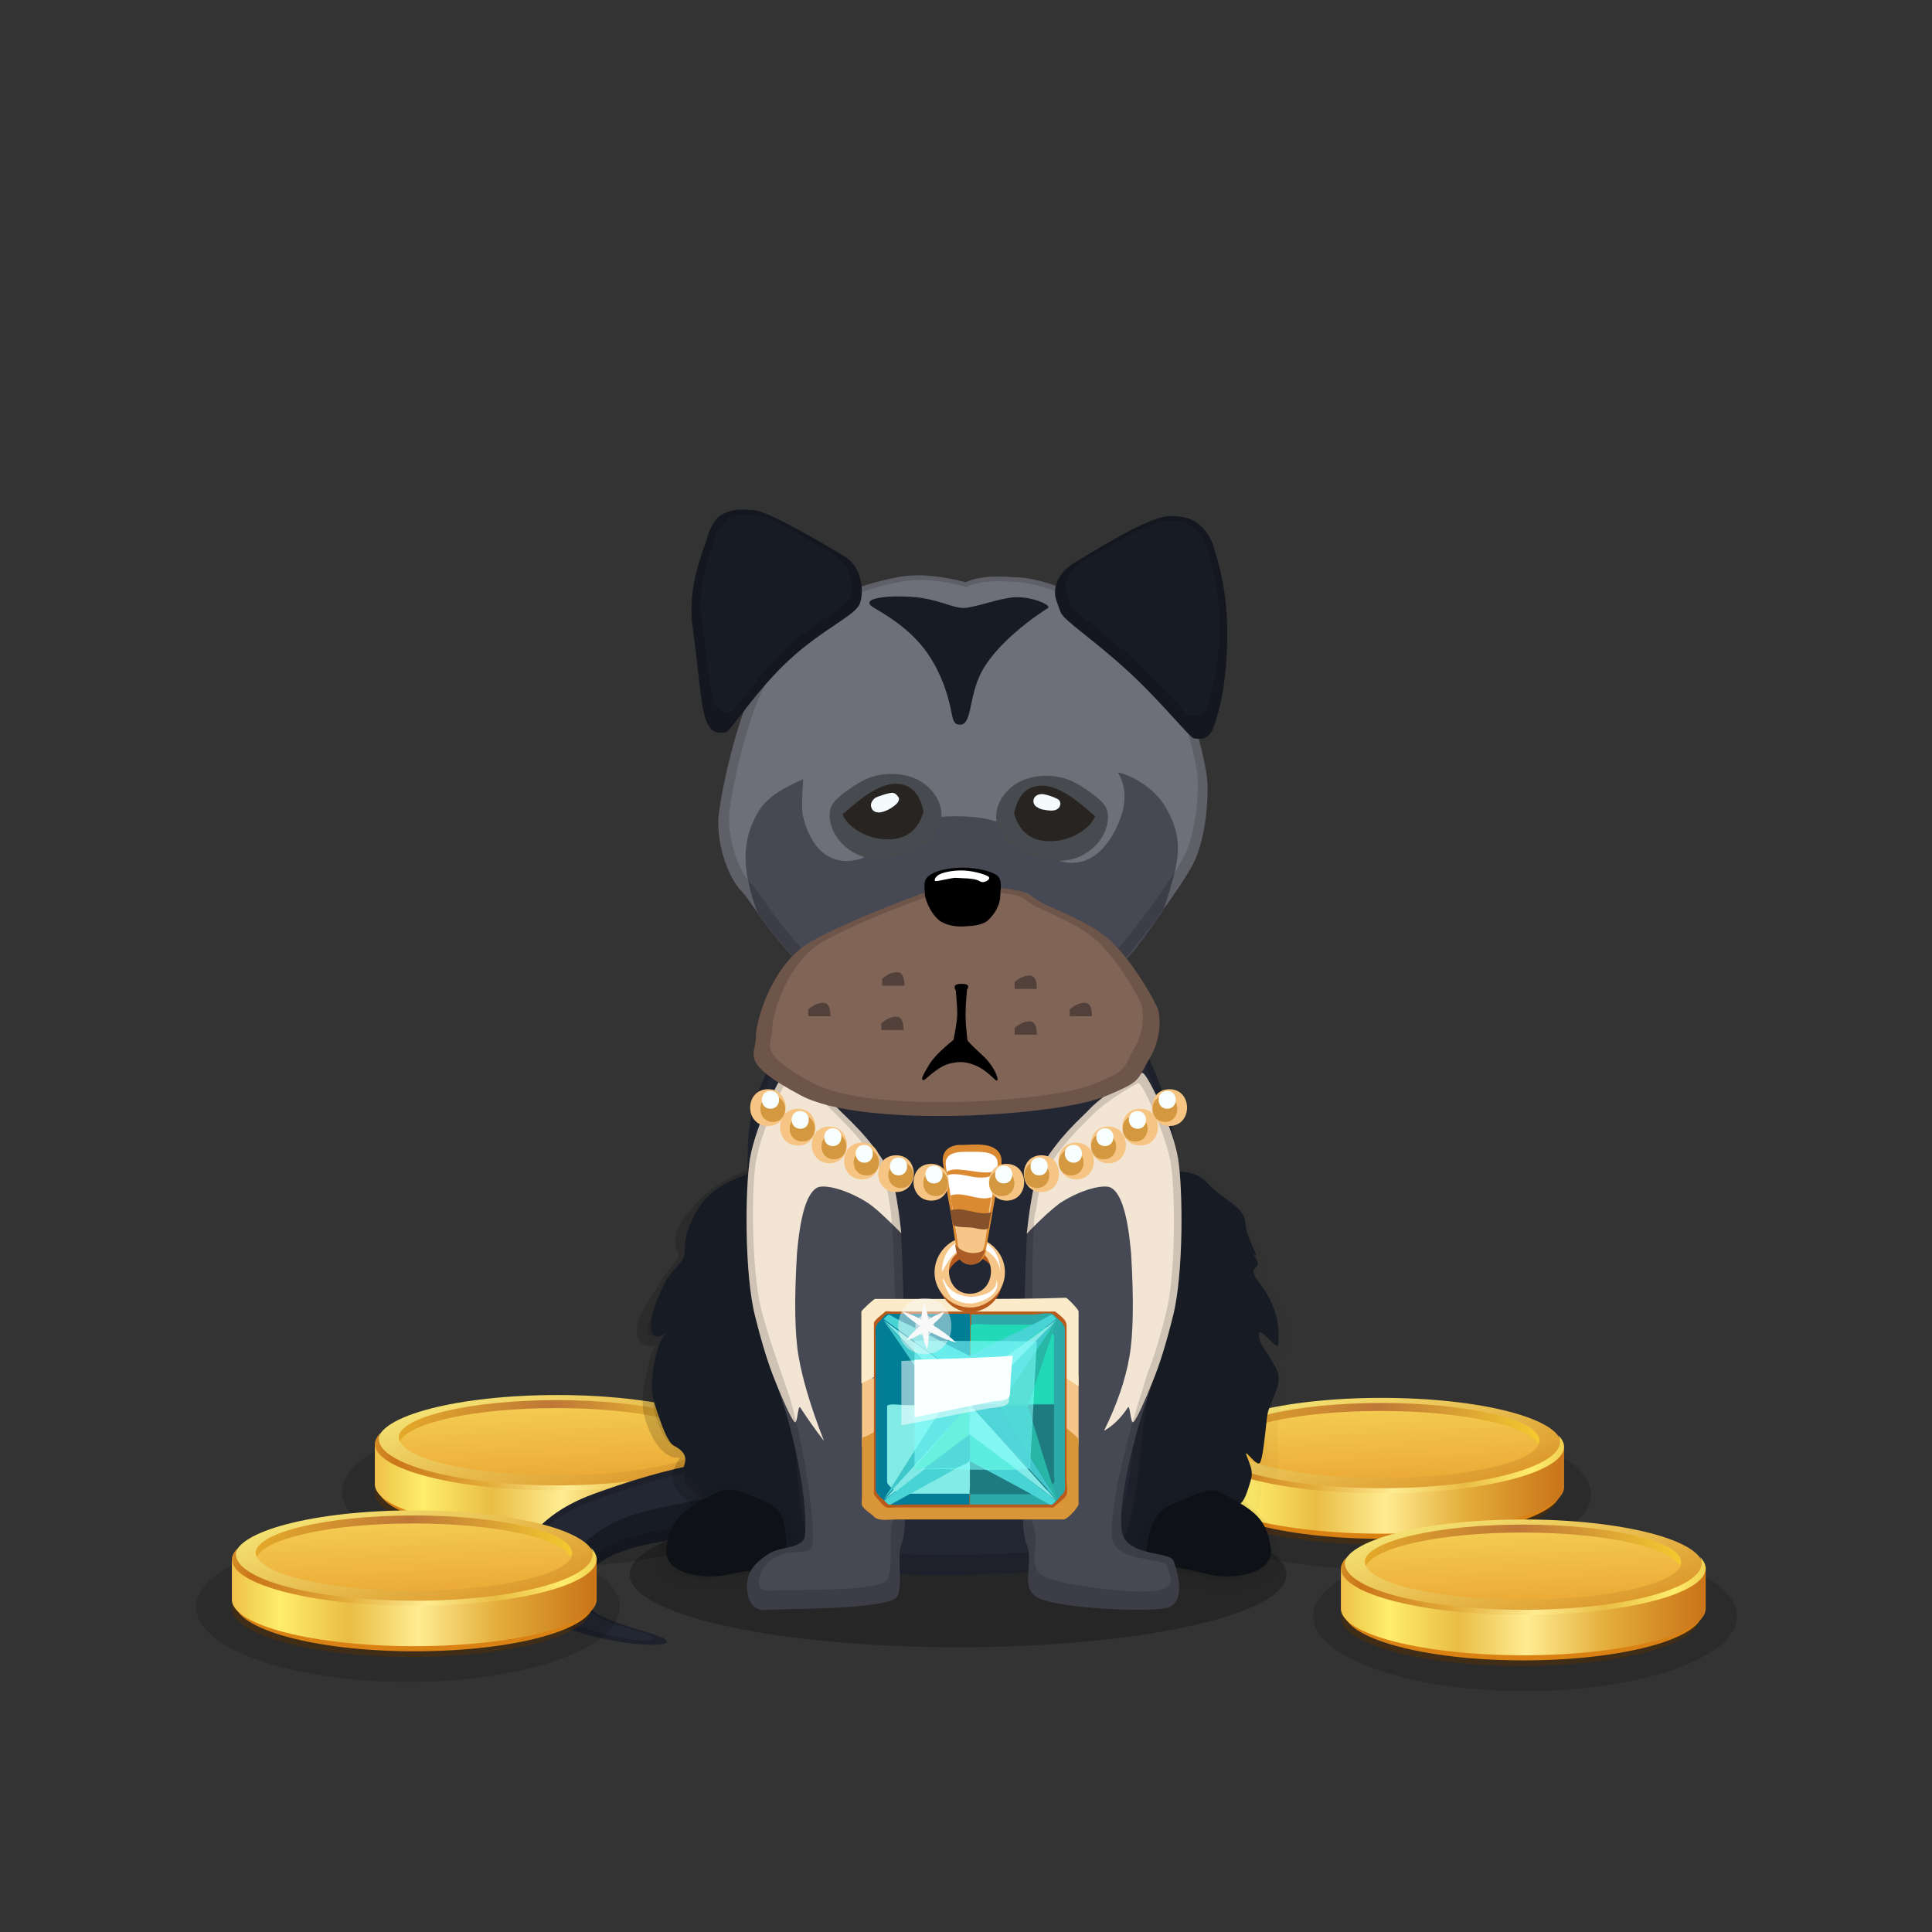 ﻿<?xml version="1.0" encoding="utf-8"?><!DOCTYPE svg PUBLIC "-//W3C//DTD SVG 1.1//EN" "http://www.w3.org/Graphics/SVG/1.1/DTD/svg11.dtd"><svg x="0" y="0" width="340px" height="340px" viewBox="0, 0, 340, 340" preserveAspectRatio="xMidYMid" font-size="0" id="a" enable-background="new 0 0 340 340" xmlns="http://www.w3.org/2000/svg" xmlns:xlink="http://www.w3.org/1999/xlink" xmlns:xml="http://www.w3.org/XML/1998/namespace" version="1.1"><rect x="0" y="0" width="340" height="340" fill="#333333" stroke="none"/><g id="b" fill="#000"><g transform="translate(210.195, 245.501)" id="c"><ellipse cx="32.5" cy="17.5" rx="37.3" ry="13.2" opacity="0.15" id="d" /><use xlink:href="#e" x="0.86" y="0" /></g><g transform="translate(64.995, 245.001)" id="f"><ellipse cx="32.5" cy="17.5" rx="37.3" ry="13.2" opacity="0.15" id="g" /><use xlink:href="#e" x="0.97" y="0" /></g></g><g id="h" fill="#000"><g id="i"><g transform="translate(0, 0) translate(0, 224)" id="j"><ellipse cx="168.6" cy="53.1" rx="57.8" ry="12.8" fill-opacity="0.25" id="k" /></g><g id="l"><g transform="translate(91, 85.4) translate(32, 179.5) scale(-1, 1) translate(-32, -179.5) translate(0, 153)" id="m"><g transform="translate(0, 17)" id="n"><path d="M30.7 15 C52.5 16.6 52.4 22.4 52 26.3 C51.6 30.2 36 32.3 37.8 33.7 C39.6 35.1 58.8 32.5 62.5 26.3 C66.2 20.1 62.3 11.8 50.5 7.5 C38.7 3.2 23 -1.1 10.1 2 C3.4 3.6 -3.8 8.7 3.9 12.4 C7.9 14.4 19 14.1 30.7 15 z" id="o" fill="#232733" /><path d="M30.7 15 C52.5 16.6 52.4 22.4 52 26.3 C51.9 27.1 51.2 27.8 50.2 28.4 C50.3 28.4 50.4 28.5 50.4 28.5 C54.6 25.4 56.1 22.6 55.1 20.2 C53.6 16.6 48.8 12.3 41.2 10.5 C36.1 9.3 28.7 7.9 19.6 6 L12.4 6.8 L12.4 12.3 C12.4 12.6 13.5 13.3 15 14.1 C19.6 14.4 25.1 14.5 30.7 15 z" id="p" fill="#171B24" /><path d="M30.7 15 C19 14.1 7.9 14.4 3.9 12.4 C-3.8 8.7 3.4 3.6 10.1 2 C23 -1.1 38.7 3.2 50.5 7.5 C62.3 11.8 66.2 20.1 62.5 26.3 C58.8 32.5 39.6 35.1 37.8 33.7 C36 32.3 51.6 30.2 52 26.3 C52.4 22.4 52.5 16.6 30.7 15 z M33.4 13.3 C53.2 14.8 53.4 21.9 53 25.5 C52.8 27 51.1 28.7 48.2 29.9 C44.3 31.5 39.1 32.3 40.1 33.1 C41.7 34.3 59 30.6 62 25.2 C65 19.8 60.9 12.4 50.9 8.8 C40.9 5.2 24 0.1 14.4 2.2 C8.2 3.6 1.8 8.3 8.7 11.7 C12.4 13.5 22.8 12.4 33.4 13.3 z" opacity="0.15" id="q" /></g></g><g transform="translate(127.7, 273.3) scale(1.269) translate(-127.7, -273.3) translate(97.1, 79.8) translate(19, 139)" id="r"><g id="s"><g opacity="0.4" transform="translate(0, 1)" id="t"><path d="M18.5 0.9 C11.9 2.4 9.5 4.8 7.3 7.6 C5.1 10.4 6.7 11.2 6.6 12.4 C6.5 13.7 4.7 15.1 3.8 16.8 C2.9 18.5 0.4 21.3 0.8 23.1 C1 24.3 7.1 19.9 8.5 18.7 C7.6 19.3 3 24.9 2.6 26.8 C2 29.5 1.1 32.1 1.9 34.6 C2.7 37.1 3.7 38.3 4.5 38.7 C4.8 38.9 6.8 38.7 7.1 39.3 C7.5 40 6.2 41.4 5.9 42.2 C5.4 43.7 6.4 44.3 7.3 45.1 C8.2 45.9 10 47.9 11.3 49.1 C12.6 50.3 13.4 51.7 13.7 53.2 C13.8 54.1 14.9 54.8 17 55.3 C21.8 55.9 24.9 55.9 26.3 55.3 C28.4 54.4 31.3 51.9 32.7 38.5 C34.1 25.1 32.7 12.5 31.2 9.7 C29.7 6.9 25.1 -0.5 18.5 0.9 z" stroke="#000000" stroke-width="3" opacity="0.4" id="u" /></g><path d="M18.5 0.9 C11.9 2.4 8.9 4.4 7.3 7.6 C5.7 10.8 6 11.8 5.9 13 C5.8 14.3 4.2 15.1 3.3 16.8 C2.4 18.5 0.9 21.8 1.3 23.6 C1.5 24.8 2.4 24.8 3.8 23.6 C2.9 24.2 2.3 25.4 1.9 27.3 C1.3 30 1.1 31.8 1.9 34.3 C2.7 36.8 3.6 39.2 4.4 39.6 C5.1 40 6.4 40.7 5.9 42.2 C5.4 43.7 6.4 44.3 7.3 45.1 C8.2 45.9 10 47.9 11.3 49.1 C12.6 50.3 13.4 51.7 13.7 53.2 C13.9 54.6 15.8 55.9 17 56 C18.3 56.1 24.2 56.2 26.3 55.3 C28.4 54.4 31.3 51.9 32.7 38.5 C34.1 25.1 32.7 12.5 31.2 9.7 C29.7 6.9 25.1 -0.5 18.5 0.9 z" id="v" fill="#171B24" /><g opacity="0.2" transform="translate(3, 46)" id="w"><path d="M7.5 0.8 C2.6 3.3 1.3 5.9 0.5 9.4 C-0.3 12.1 5.6 12.5 8.6 11.8 C11.6 11.1 16.6 11.6 16.6 10.3 C16.6 9 17.3 8.8 16.6 5.5 C16.2 3.5 14.9 2.6 12.6 1.8 C11.3 1.3 9.3 -0.2 7.5 0.8 z" stroke="#000000" stroke-width="3" opacity="0.2" id="x" /></g><path d="M10.4 46.1 C5.5 48.6 4 49.8 3.4 53.7 C2.8 57.6 8.9 58.2 11.9 57.5 C14.9 56.8 19.7 56.6 19.7 55.3 C19.7 54 20.4 53.8 19.7 50.5 C19.3 48.5 18 47.6 15.7 46.8 C14.3 46.3 12.2 45.1 10.4 46.1 z" id="y" fill="#0E1116" /></g></g><g transform="translate(212.2, 273.3) scale(1.269) translate(-212.2, -273.3) translate(96.7, 79.8) translate(108.5, 168.5) scale(-1, 1) translate(-108.5, -168.5) translate(91, 139)" id="z"><g transform="translate(17.5, 29.5) scale(-1, 1) translate(-17.5, -29.5)" id="a1"><g opacity="0.15" transform="translate(0, 1)" id="b1"><path d="M15.8 1.1 C19.6 2.1 22.4 0.7 24.7 3.2 C27 5.7 28.8 6 29 8.5 C29.2 11 32.3 13.9 31.1 13.1 C33 15.7 29.7 14.2 31.9 17 C34.1 19.8 35.1 21.6 34.7 24.6 C33.9 24.6 30.8 20.4 31.1 22.7 C31.3 23.8 33.1 26.8 33.7 28.5 C34.3 30.4 33.2 33.6 33 35.5 C32.7 38.1 33.4 41.3 33 41.8 C32.5 42.4 27.3 34.6 27.9 36.1 C28.8 38.4 31.4 43.8 30.5 46.4 C29.6 49 29.8 48.1 26.9 50.3 C24 52.5 26.2 53.1 22.6 54.7 C19 56.3 10.1 56.7 7 53.2 C3.9 49.7 -0.4 34.5 0.7 28.4 C1.8 22.3 2.3 10.2 6 6.7 C9.7 3.2 12 0.1 15.8 1.1 z" stroke="#000000" stroke-width="3" opacity="0.15" id="c1" /></g><path d="M15.8 1.1 C19.6 2.1 22.4 0.7 24.7 3.2 C27 5.7 29.8 6.3 30 8.8 C30.2 11.3 32.3 13.9 31.1 13.1 C33 15.7 29.7 14.2 31.9 17 C34.1 19.8 34.9 22.8 34.5 25.8 C33.7 25.8 31.6 22.4 31.9 24.7 C32.1 25.8 33.9 27.8 34.5 29.5 C35.1 31.4 33.2 33.7 33 35.6 C32.7 38.2 32.4 41.5 32 42 C31.5 42.6 29.6 39.6 30.2 41.1 C31.1 43.4 31.1 43.5 30.2 46.1 C29.3 48.7 28.4 47.6 25.5 49.8 C22.6 52 26.3 53.3 22.7 54.9 C19.1 56.5 10.2 56.9 7.1 53.4 C4 49.9 -0.3 34.7 0.8 28.6 C1.9 22.5 2.3 10.2 6 6.7 C9.7 3.2 12 0.1 15.8 1.1 z" id="d1" fill="#171B24" /><g opacity="0.2" transform="translate(16, 46)" id="e1"><path d="M10.5 1.1 C15.4 3.6 17.4 6.8 17.4 9.3 C17.4 11.8 11.8 12.8 8.8 12.1 C5.8 11.4 3.6 11.2 1.6 11.2 C-0.4 11.2 -0.1 10.1 0.6 6.8 C1 4.7 2.2 3.1 4.6 2.4 C6.1 1.9 8.7 0.2 10.5 1.1 z" stroke="#000000" stroke-width="3" opacity="0.2" id="f1" /></g><path d="M26.5 46.1 C31.4 48.6 32.9 49.8 33.5 53.7 C34.1 57.6 28 58.2 25 57.5 C22 56.8 19.7 56.2 17.7 56.2 C15.7 56.2 16 55.1 16.7 51.8 C17.1 49.7 18.3 48.1 20.7 47.4 C22.1 46.9 24.7 45.2 26.5 46.1 z" id="g1" fill="#0E1116" /></g></g><g transform="translate(91.5, 85.9) translate(37, 51)" id="h1"><g transform="translate(3, 0)" id="i1"><path d="M61 19.7 C61 35.9 63.7 34.2 65.4 38.8 C67.1 43.4 74 52.4 75.2 65.1 C76.4 77.8 75.8 91.7 71.8 103.4 C67.8 115.1 70.7 136.2 61.1 138.9 C60.8 139 29.3 142 17.6 138.9 C5.5 135.7 11.4 122.7 6.1 105.5 C0.8 88.3 -0.2 79.6 0.1 65.1 C0.4 50.6 10.3 43.5 12.1 38.7 C13.9 33.9 16.2 32 16.2 19.6 C16.2 7.2 24.2 0.2 41.6 0.7 C46.8 0.9 61 3.4 61 19.7 z" id="j1" fill="#232733" /><path d="M61 19.7 C61 35.9 63.7 34.2 65.4 38.8 C67.1 43.4 74 52.4 75.2 65.1 C76.4 77.8 75.8 91.7 71.8 103.4 C67.8 115.1 70.7 136.2 61.1 138.9 C60.8 139 29.3 142 17.6 138.9 C5.5 135.7 11.4 122.7 6.1 105.5 C0.8 88.3 -0.2 79.6 0.1 65.1 C0.4 50.6 10.3 43.5 12.1 38.7 C13.9 33.9 16.2 32 16.2 19.6 C16.2 7.2 24.2 0.2 41.6 0.7 C46.8 0.9 61 3.4 61 19.7 z M60.2 20.5 C60.2 4.8 46.6 2.4 41.5 2.2 C24.6 1.7 16.9 8.5 16.9 20.4 C16.9 32.3 14.7 34.1 12.9 38.8 C11.2 43.5 1.7 50.4 1.4 64.3 C1.1 78.2 2 86.7 7.2 103.2 C12.4 119.7 6.6 132.4 18.2 135.4 C29.5 138.4 59.9 135.5 60.2 135.4 C69.5 132.8 66.8 112.4 70.5 101.2 C74.4 90 75 76.6 73.8 64.3 C72.6 52 65.9 43.3 64.4 38.9 C62.8 34.5 60.2 36.1 60.2 20.5 z" opacity="0.15" id="k1" /></g></g><g transform="translate(131.016, 188.53) scale(0.972, 0.947) translate(-129.9, -186.1) translate(-285, 64.4) translate(31, 116)" id="l1"><path d="M440.7 20.9 C437.4 27 435.6 30.6 435.4 31.9 C434.9 33.7 434.1 60.9 434.6 71.5 C435.1 82.1 433.5 90 435 93.6 C436.5 97.2 433.3 102.1 437.6 103.8 C441.9 105.5 455.8 106.2 460 105.5 C464.1 104.8 462.3 98.7 461.6 96.7 C460.9 94.8 452.9 96 452.2 91.1 C451.5 86.1 454 75.1 456.7 66.9 C458.5 61.5 459.7 55.4 460.4 48.8 L452.6 16.6 L440.7 20.9 z" id="m1" fill="#464854" /><path d="M435 35.9 C435.7 29.7 436.4 25.7 437.3 24.1 C440.6 17.9 445.3 14 446.6 12.5 C449.5 9.5 455.1 6.3 455.9 6 C456.7 5.7 461.5 16.2 462.4 21.9 C463.3 27.6 463.4 43.4 461.5 51.1 C460.2 56.5 459 60.4 457.7 63.6 C456.5 66.7 454.9 70.4 454.3 70.9 C453.8 71.3 453.7 67.4 453.3 68.2 C452 70.2 450.6 71.6 449 72.5 C451.4 67.5 452.9 62.9 453.6 58.7 C454.3 54.6 454.4 48.2 453.9 39.6 C453.3 32.4 452.1 28.3 450.2 27.3 C449 26.7 445.1 27.5 441 30.2 C439.7 31.2 437.7 33 435 35.9 z" id="n1" fill="#F2E5D3" /><path d="M457.7 63.6 C457.4 64.7 457.1 65.8 456.7 66.9 C454 75.1 451.5 86.1 452.2 91.1 C452.9 96 460.9 94.8 461.6 96.7 C462.3 98.7 464.1 104.8 460 105.5 C455.8 106.2 441.9 105.5 437.6 103.8 C433.3 102.1 436.5 97.2 435 93.6 C433.5 90 435.1 82.1 434.6 71.5 C434.2 63.1 434.6 44.1 435.1 35.8 C435.1 35.8 435.1 35.9 435 35.9 C435 35.5 435.1 35.1 435.1 34.8 C435.2 33.3 435.3 32.2 435.4 31.9 C435.4 31.7 435.5 31.5 435.6 31.1 C436.1 27.6 436.7 25.2 437.3 24.1 C440.6 17.9 445.3 14 446.6 12.5 C449.5 9.5 455.1 6.3 455.9 6 C456.7 5.7 461.5 16.2 462.4 21.9 C463.3 27.6 463.4 43.4 461.5 51.1 C460.2 56.5 459 60.4 457.7 63.6 z M455.9 65.1 C456.2 64.1 456.5 63 456.8 62 C458 59 459.1 55.3 460.3 50.3 C462 43 461.9 28.1 461.1 22.9 C460.3 17.7 455.9 7.6 455.2 7.9 C454.5 8.2 449.3 11.2 446.7 14 C445.5 15.4 441.2 19.1 438.2 24.9 C437.6 26 437.1 28.2 436.7 31.5 C436.6 31.8 436.5 32 436.5 32.2 C436.4 32.5 436.3 33.5 436.3 34.9 C436.3 35.2 436.2 35.6 436.2 35.9 C435.8 43.7 436.3 61.6 436.7 69.6 C437.2 79.6 434.8 86.8 436.2 90.2 C437.6 93.6 434.6 98.2 438.6 99.8 C442.6 101.4 454.7 102.9 458.5 102.2 C462.2 101.5 461 99.6 460.4 97.7 C459.8 95.9 451.1 97.1 450.5 92.5 C449.7 87.8 453.4 72.8 455.9 65.1 z" opacity="0.15" id="o1" /><path d="M406.6 20.9 C409.9 27 411.7 30.6 411.9 31.9 C412.4 33.7 413.2 60.9 412.7 71.5 C412.2 82.1 413.8 90 412.3 93.6 C411.4 95.8 412.8 102.1 411.3 103.6 C408.2 105.8 391.5 105.5 387.8 105.8 C384.1 106.1 384 101.2 384.7 99.3 C385.1 98.2 385.8 97 388.4 95.3 C390.4 94 394.4 94.4 394.8 92.2 C395.5 87.2 393.4 75.1 390.7 66.9 C388.9 61.5 387.7 55.4 387 48.8 L394.7 16.6 L406.6 20.9 z" id="p1" fill="#464854" /><path d="M412.3 35.8 C411.6 29.6 410.9 25.6 410 24 C406.7 17.9 402 14 400.7 12.5 C397.8 9.5 392.2 6.3 391.4 6 C390.6 5.7 385.8 16.2 384.9 21.9 C384 27.6 383.9 43.4 385.8 51.1 C387.1 56.5 388.3 60.4 389.6 63.6 C390.8 66.7 392.4 70.4 393 70.9 C393.5 71.3 393.6 67.4 394 68.2 C395.3 70.2 396.7 72.3 398.3 74.4 C395.9 68.1 394.4 62.9 393.7 58.7 C393 54.6 392.9 48.2 393.4 39.6 C394 32.4 395.2 28.3 397.1 27.3 C398.3 26.7 402.2 27.5 406.3 30.2 C407.6 31.1 409.6 33 412.3 35.8 z" id="q1" fill="#F2E5D3" /><path d="M411.7 31.2 C411.8 31.5 411.8 31.7 411.9 31.9 C412 32.2 412.1 33.1 412.2 34.6 C412.2 35 412.3 35.4 412.3 35.8 L412.2 35.7 C412.6 44 413.1 63 412.7 71.5 C412.2 82.1 413.8 90 412.3 93.6 C411.4 95.8 412.8 102.1 411.3 103.6 C408.2 105.8 391.5 105.5 387.8 105.8 C384.1 106.1 384 101.2 384.7 99.3 C385.1 98.2 385.8 97 388.4 95.3 C390.4 94 394.4 94.4 394.8 92.2 C395.5 87.2 393.4 75.1 390.7 66.9 C390.4 66.1 390.2 65.3 390 64.5 C389.9 64.2 389.8 63.9 389.6 63.6 C388.3 60.4 387.1 56.5 385.8 51.1 C383.9 43.3 384 27.5 384.9 21.9 C385.8 16.2 390.6 5.7 391.4 6 C392.2 6.3 397.8 9.5 400.7 12.5 C402 14 406.7 17.9 410 24 C410.7 25.2 411.2 27.6 411.7 31.2 z M410.3 31.1 C409.8 27.7 409.3 25.4 408.7 24.3 C405.7 18.6 401.5 14.9 400.3 13.5 C397.7 10.7 392.6 7.7 391.9 7.4 C391.2 7.1 386.9 17 386 22.3 C385.1 27.6 385.2 42.6 386.9 49.8 C388.1 54.9 391.7 65 391.9 65.7 C394.3 73.4 396.8 89.1 396.2 93.7 C395.8 95.8 393 94.5 390.6 95.5 C388.2 96.5 387.2 97.9 386.9 98.9 C386.3 100.7 385.9 102.5 389.2 102.2 C392.5 101.9 406.8 102.5 409.6 100.4 C411 99 409.9 91.6 410.7 89.5 C412.1 86.1 410.6 78.7 411.1 68.8 C411.5 60.8 411.1 43 410.7 35.3 C410.7 34.9 410.6 34.5 410.6 34.1 C410.5 32.8 410.4 31.9 410.4 31.6 C410.4 31.6 410.3 31.4 410.3 31.1 z" opacity="0.15" id="r1" /></g></g><g transform="translate(169.6, 173.6) scale(0.905) translate(-169.6, -173.6)" id="s1"><g transform="translate(96.5, 67.5) translate(23, 22)" id="t1"><g id="u1"><path d="M8.2 28.4 C11 21.7 15.7 17.3 19.3 12.7 C22.9 8.1 31.7 5.6 37.3 4.5 C41.1 3.8 45.5 4.2 50.5 5.5 C52.6 4.5 55.6 4.2 59.5 4.5 C66.7 4.5 74.5 9 78.8 11.8 C83 14.6 91 25 93 28.4 C95 31.8 96.7 39.1 97.3 42.7 C97.9 46.3 97.3 55.3 94.7 60.3 C92.1 65.3 82.5 78 79.9 80.3 C76.4 83.4 71.5 86.4 67.9 88.5 C62.3 91.8 46 95 35.4 89.9 C31.5 88 25.1 85.8 20.9 82.2 C13.5 75.9 8.9 67.7 7 65.7 C4 62.7 1.8 55.5 2.5 50.3 C3.2 45.1 5.4 35.1 8.2 28.4 z" id="v1" fill="#6E7079" /><path d="M88.9 69.3 C87.1 71.9 85.2 74.6 83.6 76.7 C82.3 78.2 81.1 79.5 80.2 80.5 C79.9 80.8 79.6 81.2 79.2 81.6 C75.8 84.3 71.3 86.7 68.2 88.6 C62.6 91.8 46 95 35.4 89.9 C31.8 88.2 26.1 86.1 21.9 83 C21 82.2 20 81.4 19 80.5 C18.5 80 18 79.5 17.5 79 L14.9 76.1 C13 73.9 11.4 71.7 10.1 69.9 C9.3 68 8.6 65.7 8.1 63.2 C7.1 58 7.9 53.8 10.3 49.9 C11.7 47.6 14.6 45.6 18.9 43.8 C18.6 47.5 18.6 49.9 18.8 50.8 C20.2 56.9 23.9 61.2 30.3 59.2 C32.2 58.6 34.7 51 48.6 51 C62.5 51 62.5 57.9 68.7 59.7 C74.9 61.5 78.8 56.3 80.6 51.3 C82.4 46.3 80.5 43.1 80.1 42.6 C79.7 42.1 86.2 44 89.2 49 C92.2 54 92.5 57.7 90.4 64.5 C89.9 66.5 89.3 68.1 88.9 69.3 z" id="w1" fill="#464854" /><path d="M8.2 28.4 C11 21.7 15.7 17.3 19.3 12.7 C22.9 8.1 31.7 5.6 37.3 4.5 C41.1 3.8 45.5 4.2 50.5 5.5 C52.6 4.5 55.6 4.2 59.5 4.5 C66.7 4.5 74.5 9 78.8 11.8 C83 14.6 91 25 93 28.4 C95 31.8 96.7 39.1 97.3 42.7 C97.9 46.3 97.3 55.3 94.7 60.3 C92.1 65.3 82.5 78 79.9 80.3 C76.4 83.4 71.5 86.4 67.9 88.5 C62.3 91.8 46 95 35.4 89.9 C31.5 88 25.1 85.8 20.9 82.2 C13.5 75.9 8.9 67.7 7 65.7 C4 62.7 1.8 55.5 2.5 50.3 C3.2 45.1 5.4 35.1 8.2 28.4 z M10.1 28.4 C7.4 34.9 5.3 44.5 4.6 49.5 C3.9 54.5 6 61.4 8.9 64.3 C10.7 66.2 15.2 74.1 22.2 80.1 C26.2 83.6 32.3 85.8 36.1 87.5 C46.3 92.4 61.9 89.3 67.2 86.1 C70.6 84.1 75.3 81.2 78.7 78.2 C81.2 76 90.4 63.7 92.9 58.9 C95.4 54.1 96 45.4 95.4 42 C94.8 38.5 93.2 31.5 91.2 28.3 C89.2 25.1 81.6 15.1 77.6 12.4 C73.6 9.7 66.1 5.4 59.2 5.4 C55.5 5.1 52.6 5.5 50.6 6.4 C45.8 5.1 41.6 4.7 37.9 5.4 C32.5 6.4 24.1 8.8 20.7 13.3 C17.3 17.8 12.8 21.9 10.1 28.4 z" opacity="0.15" id="x1" /><path d="M32.7 10.5 C38.2 13.7 42.7 17.2 45.6 23.9 C48.5 30.6 47.2 33.2 49.4 33.2 C51.6 33.2 51.1 28.5 53.1 23.9 C55.1 19.3 60.7 14.2 66.5 10.5 C67.2 10 63.6 8.3 60.1 8.4 C56.9 8.6 52.2 10.5 50 10.5 C48 10.5 45 8.8 40.7 8.4 C34.9 7.9 29.5 8.7 32.7 10.5 z" id="y1" fill="#171B24" /></g></g><g transform="translate(141.1, 105.7) rotate(-8, 0, 0) scale(1) translate(-141.1, -105.7) translate(113.3, 76.7) translate(3, 2)" id="z1"><path d="M33.9 21.7 C35.1 19.6 35.4 14.7 32.2 12.1 C29.1 9.6 18.9 1.4 16 0.8 C13.1 0.2 11.9 0 9.8 0.8 C8 1.5 6.7 3.9 6.3 4.9 C5.4 7 1.1 13.6 1.1 21.6 C1.1 29.6 0.5 36.5 1.1 39.7 C1.7 42.8 3.2 42.8 4.7 42.8 C5.5 42.8 11.7 35.5 18.8 30.6 C26 25.6 32.8 23.8 33.9 21.7 z" id="a2" fill="#171B24" /><path d="M33.9 21.7 C32.8 23.8 26 25.6 18.8 30.6 C11.7 35.5 5.5 42.8 4.7 42.8 C3.2 42.8 1.7 42.8 1.1 39.7 C0.5 36.5 1.1 29.6 1.1 21.6 C1.1 13.6 5.4 7 6.3 4.9 C6.7 3.9 8 1.5 9.8 0.8 C11.9 0 13.1 0.2 16 0.8 C18.9 1.4 29.1 9.6 32.2 12.1 C35.4 14.7 35.1 19.6 33.9 21.7 z M32.1 20.3 C33.2 18.4 33.4 14.1 30.6 11.8 C27.9 9.6 18.9 2.3 16.3 1.8 C13.7 1.3 12.7 1.1 10.8 1.8 C9.2 2.4 8.1 4.5 7.7 5.4 C6.9 7.3 3.1 13.1 3.1 20.2 C3.1 27.3 2.6 33.4 3.1 36.3 C3.7 39 5 39 6.3 39 C7 39 12.5 32.5 18.7 28.2 C25.1 23.7 31.1 22.1 32.1 20.3 z" opacity="0.15" id="b2" /></g><g transform="translate(196.7, 105.7) rotate(8, 0, 0) scale(1) translate(-196.7, -105.7) translate(93.5, 79.9) translate(110, 21.5) scale(-1, 1) translate(-110, -21.5) translate(92, 0)" id="c2"><path d="M33.6 22.2 C34.4 20.7 35.3 19.4 35.3 18.1 C35.5 15.9 34.2 13.7 32.2 12.1 C29 9.6 20.6 2.3 15.9 0.8 C14.9 0.5 12.5 0.3 10.8 0.8 C8.4 1.6 6.8 3.7 6.2 4.9 C5.3 7 2.3 12.3 1 21.7 C-0.3 31 0.4 36.6 1 39.7 C1.6 42.8 3.1 42.8 4.6 42.8 C5.4 42.8 12.2 36.3 19.6 31.3 C26.6 26.5 32.8 23.6 33.6 22.2 z" id="d2" fill="#171B24" /><path d="M33.6 22.2 C32.8 23.6 26.6 26.5 19.6 31.3 C12.2 36.3 5.4 42.8 4.6 42.8 C3.1 42.8 1.6 42.8 1 39.7 C0.4 36.6 -0.3 31 1 21.7 C2.3 12.3 5.3 7 6.2 4.9 C6.8 3.7 8.4 1.6 10.8 0.8 C12.5 0.3 14.9 0.5 15.9 0.8 C20.6 2.3 29 9.6 32.2 12.1 C34.2 13.7 35.5 15.9 35.3 18.1 C35.3 19.4 34.4 20.7 33.6 22.2 z M31.9 20.5 C32.6 19.2 33.4 18 33.4 16.9 C33.6 15 32.4 13 30.6 11.6 C27.7 9.4 20.2 3 16 1.7 C15.1 1.4 13 1.3 11.4 1.7 C9.4 2.5 8 4.3 7.4 5.4 C6.6 7.2 3.9 11.9 2.8 20.1 C1.6 28.2 2.3 33.2 2.8 35.9 C3.3 38.6 4.7 38.6 6 38.6 C6.7 38.6 12.8 32.9 19.4 28.5 C25.7 24.3 31.2 21.7 31.9 20.5 z" opacity="0.15" id="e2" /></g><g transform="translate(169.6, 158.6) scale(0.9) translate(-169.6, -158.6)" id="f2"><g transform="translate(103.2, 89.7) translate(21, 46)" id="g2"><g transform="translate(0, 18)" id="h2"><path d="M10.2 45.1 C-3.3 37.9 0.5 36.4 0.5 32.5 C0.5 28.6 4.2 16.6 12.2 12 C20.1 7.3 38.5 0.7 39.6 0.3 C40.7 -0.1 57.5 -0.5 60 2 C62.6 4.4 71.8 6.8 77.1 11.7 C82.4 16.7 87 25.3 87.4 26.6 C87.8 27.9 88.3 32.6 85.5 37.2 C82.7 41.9 84.1 41.9 76.2 45.2 C66 49.6 23.7 52.3 10.2 45.1 z" id="i2" fill="#806456" /><path d="M10.2 45.1 C-3.3 37.9 0.5 36.4 0.5 32.5 C0.5 28.6 4.2 16.6 12.2 12 C20.1 7.3 38.5 0.7 39.6 0.3 C40.7 -0.1 57.5 -0.5 60 2 C62.6 4.4 71.8 6.8 77.1 11.7 C82.4 16.7 87 25.3 87.4 26.6 C87.8 27.9 88.3 32.6 85.5 37.2 C82.7 41.9 84.1 41.9 76.2 45.2 C66 49.6 23.7 52.3 10.2 45.1 z M12.9 42.5 C25.3 49.1 64.2 46.6 73.6 42.6 C80.9 39.6 79.6 39.6 82.1 35.2 C84.7 31 84.2 26.7 83.8 25.5 C83.4 24.3 79.2 16.4 74.3 11.8 C69.5 7.3 61.1 5 58.7 2.8 C56.4 0.5 41 0.9 39.9 1.3 C38.9 1.6 22 7.7 14.8 12 C7.4 16.3 4 27.3 4 30.9 C4 34.5 0.5 35.8 12.9 42.5 z" opacity="0.15" id="j2" /><path d="M31 18.5 C32.1 18.5 32.6 19.5 32.6 21.4 L27.8 21.4 L27.8 19.9 C28.9 18.9 30 18.5 31 18.5 z" id="k2" fill="#52403A" /><path d="M15 25.1 C16.1 25.1 16.6 26.1 16.6 28 L11.8 28 L11.8 26.5 C12.9 25.6 14 25.1 15 25.1 z" id="l2" fill="#52403A" /><path d="M30.8 28.1 C31.9 28.1 32.4 29.1 32.4 31 L27.6 31 L27.6 29.5 C28.7 28.6 29.8 28.1 30.8 28.1 z" id="m2" fill="#52403A" /><path d="M59.6 19.2 C60.7 19.2 61.2 20.2 61.2 22.1 L56.4 22.1 L56.4 20.6 C57.5 19.7 58.6 19.2 59.6 19.2 z" id="n2" fill="#52403A" /><path d="M59.6 29.1 C60.7 29.1 61.2 30.1 61.2 32 L56.4 32 L56.4 30.5 C57.5 29.6 58.6 29.1 59.6 29.1 z" id="o2" fill="#52403A" /><path d="M71.5 25.1 C72.6 25.1 73.1 26.1 73.1 28 L68.3 28 L68.3 26.5 C69.4 25.6 70.5 25.1 71.5 25.1 z" id="p2" fill="#52403A" /></g></g><g transform="translate(86.4, 97.7) translate(74, 77)" id="q2"><path d="M7.5 1.5 C7.7 3.9 7.8 5.6 7.8 6.6 C7.8 7.6 7.5 9.5 7 12.1 C4.4 14.2 2.6 16 1.7 17.5 C0.4 19.8 -0.1 20.5 0.4 20.8 C0.7 21.1 2.4 18.9 4.9 17.7 C5.9 17.2 7.4 16.9 8.5 16.9 C9.8 16.9 11.5 17.4 12.7 18.1 C14.8 19.3 16 21 16.4 20.9 C16.9 20.7 15.7 17.6 13.2 15.4 C11.6 13.9 10.5 12.9 10 12.2 C9.7 9.6 9.6 7.8 9.6 6.6 C9.6 5.4 9.7 3.6 9.9 1.3 C10.5 0.4 10.1 0 8.7 0 C7.3 0 6.9 0.5 7.5 1.5 z" id="r2" /></g><g transform="translate(92.6, 65) translate(67, 84)" id="s2"><g transform="translate(0.6, 0)" id="t2"><path d="M1 6.3 C1 5.2 0.6 3.7 1.5 2.7 C2.9 1.2 6.3 0.6 9.2 0.6 C12 0.6 15.2 1.3 16.5 2.2 C17.9 3.2 17.3 5.3 17.3 6.7 C17.3 7.6 16.9 9.9 14.6 12 C13.2 13.2 10.8 13.2 9.2 13.3 C7.7 13.4 5.4 13 4.1 12 C1.9 10.1 1 7.1 1 6.3 z" id="u2" /><path d="M3.9 2.2 C3.2 2.7 2.9 3.4 3.3 3.5 C3.7 3.6 7.1 2.7 7.8 2.8 C8.5 2.9 11.8 2.8 12.8 3.5 C13.8 4.2 15.5 3 14.7 2.5 C13.9 2 11.2 1.2 8.9 1.2 C6.6 1.2 4.7 1.7 3.9 2.2 z" id="v2" fill="#FFF" /></g></g><g transform="translate(152.1, 137.5) scale(1.4) translate(-152.1, -137.5) translate(99.9, 73.2) translate(44, 47)" id="w2"><g id="x2"><path d="M13 12.1 C10.4 11.1 7.2 11.3 4.8 12.7 C3.7 13.3 1.5 14.8 0.7 15.8 C-0.6 17.3 0.1 19.9 1.3 21.5 C2.5 23.1 4.3 24.2 6.3 24.5 C8.3 24.8 10.3 24.5 12.2 23.7 C14.5 22.8 16.7 21.1 17.2 18.6 C17.7 15.9 15.6 13.1 13 12.1 z" id="y2" fill="#474B4F" /><path d="M14.5 17.3 C14.2 16 13.5 13 10.2 13 C6.9 13 3.3 16.7 2 17.7 C2.7 19.6 5.4 21.2 7.8 21.5 C11.2 21.9 13.5 20.7 14.5 17.3 z" id="z2" fill="#282421" /><path d="M9.3 5.1 C8.7 4.7 8.1 4.2 7.9 3.5 C7.8 2.9 8.1 2.2 8.6 1.8 C10.3 0.1 12.2 0.2 13.1 0.1 C16.2 -0.1 16.9 2.6 16.4 5.2 C15.5 10.3 12.1 7 9.3 5.1 z" id="a3" fill="#6E7079" /><path d="M9.8 14.4 C9.4 14.3 7.5 14.9 7 15.2 C6.5 15.6 6.2 16.2 6.5 16.8 C6.7 17.3 7.3 17.5 7.9 17.4 C8.4 17.3 8.9 17.1 9.4 16.8 C10 16.4 10.8 15.9 10.7 15.2 C10.5 14.8 10.2 14.5 9.8 14.4 z" id="b3" fill="#F5FAFC" /></g></g><g transform="translate(189.3, 137.9) scale(1.4) translate(-189.3, -137.9) translate(107.5, 73.6) translate(72, 47)" id="c3"><g id="d3"><path d="M5 12.1 C7.6 11.1 10.8 11.3 13.2 12.7 C14.3 13.3 16.5 14.8 17.3 15.8 C18.6 17.3 17.9 19.9 16.7 21.5 C15.5 23.1 13.7 24.2 11.7 24.5 C9.7 24.8 7.7 24.5 5.8 23.7 C3.5 22.8 1.3 21.1 0.8 18.6 C0.3 15.9 2.4 13.1 5 12.1 z" id="e3" fill="#474B4F" /><path d="M3.5 17.3 C3.8 16 4.5 13 7.8 13 C11.1 13 14.7 16.7 16 17.7 C15.3 19.6 12.6 21.2 10.2 21.5 C6.8 21.9 4.5 20.7 3.5 17.3 z" id="f3" fill="#282421" /><path d="M10.4 15.2 C10.1 14.9 8.4 14.3 7.8 14.3 C7.2 14.3 6.6 14.6 6.5 15.2 C6.4 15.7 6.7 16.2 7.2 16.4 C7.6 16.7 8.1 16.7 8.6 16.8 C9.3 16.9 10.1 16.9 10.5 16.3 C10.7 15.9 10.7 15.5 10.4 15.2 z" id="g3" fill="#F5FAFC" /><path d="M8.7 5.1 C9.3 4.7 9.9 4.2 10.1 3.5 C10.2 2.9 9.9 2.2 9.4 1.8 C7.7 0.1 5.8 0.2 4.9 0.1 C1.8 -0.1 1.1 2.6 1.6 5.2 C2.5 10.3 5.9 7 8.7 5.1 z" id="h3" fill="#6E7079" /></g></g></g></g></g><g id="i3"><g transform="matrix(1, 0, 0, 1, -1.525879E-05, -0.02)"><g transform="translate(130.961, 191.703) scale(1.006, 1.011)"><g transform="translate(475, 334) translate(-2740, -569.1)" id="j3"><path d="M2285.6 285.4 C2285.6 289.4 2285.6 293.3 2285.6 297.3 C2293.4 297.2 2301.2 297.2 2308.9 297.1 C2313.1 297.1 2317.4 297 2321.6 297 C2321.7 297 2323.5 297 2323.5 296.9 L2323.5 285 C2310.9 285.2 2298.2 285.3 2285.6 285.4 z" id="k3" fill="#F6C688" /><path d="M2319.2 292.3 C2311.1 292.3 2302.9 292.3 2294.8 292.3 C2294.1 292.3 2293 292.1 2292.3 292.4 C2290.3 293.5 2288.3 294.4 2286.4 295.5 C2286 295.6 2285.6 295.7 2285.6 296.1 L2285.6 306.1 C2285.6 306.5 2285.5 307.2 2285.6 307.5 C2285.8 308.2 2287.3 309 2287.8 309.6 C2288.6 310.3 2290.3 310 2291.3 310 L2320.9 310 C2321.5 310 2323.5 307.9 2323.5 307.3 C2323.5 304 2323.5 300.6 2323.5 297.3 C2323.5 296.1 2323.6 295.9 2322.7 295.2 C2321.5 294.2 2320.3 293.2 2319.2 292.3 z" id="l3" fill="#D89639" /><path d="M2304.5 271.6 C2299 271.6 2293.4 271.6 2287.9 271.6 C2287.7 271.6 2285.5 273.6 2285.5 273.8 L2285.5 286.3 C2287.9 285.2 2289.7 283.9 2292.3 283.9 L2317.1 283.9 C2317.5 283.9 2318.8 283.7 2319.1 283.9 C2320.5 284.8 2322 285.9 2323.5 286.8 L2323.5 273.8 C2323.5 273.4 2321.5 271.4 2321.3 271.4 C2315.7 271.6 2310.1 271.6 2304.5 271.6 z" id="m3" fill="#FBEBC8" /><path d="M2319.4 273.8 L2290.8 273.8 C2290.6 273.8 2289.9 273.7 2289.7 273.8 C2289.3 274.2 2287.7 275.3 2287.7 275.8 L2287.7 305.2 C2287.7 305.4 2287.7 305.6 2287.8 305.8 C2288.4 306.4 2289.2 307.6 2289.9 307.9 C2290.3 308 2290.8 307.9 2291.2 307.9 L2318.3 307.9 C2318.7 307.9 2319 308 2319.2 307.8 C2319.8 307.2 2321.1 306.4 2321.4 305.7 C2321.6 305.1 2321.4 303.7 2321.4 303 L2321.4 276.4 C2321.5 275.2 2320.2 274.5 2319.4 273.8 z" id="n3" fill="#B75A1B" /><path d="M2299 268.7 C2299 265.6 2301.5 263 2304.5 263 C2307.6 263 2310.2 265.5 2310.2 268.5 C2309.8 268.5 2309.5 268.5 2309.1 268.5 C2309.1 268.5 2308.6 266.6 2308.5 266.4 C2307.8 265 2306.3 264.2 2304.7 264.2 C2303 264.2 2301.5 265.3 2300.8 266.7 C2300.7 266.9 2300.3 268.7 2300.2 268.7 C2299.8 268.7 2299.4 268.7 2299 268.7 z" id="o3" fill="#B75A1B" /><path d="M2304.5 273.9 C2301.6 273.9 2299 271.3 2299 268.4 C2299.4 268.4 2299.7 268.4 2300.1 268.4 C2300.1 268.4 2300.5 270.1 2300.6 270.3 C2301.3 271.8 2303 272.8 2304.6 272.8 C2306.3 272.8 2307.8 271.7 2308.5 270.3 C2308.6 270.1 2309 268.3 2309 268.3 C2309.4 268.3 2309.7 268.3 2310.1 268.3 C2310.2 271.4 2307.5 273.9 2304.5 273.9 z" id="p3" fill="#B75A1B" /><path d="M2304.5 307.4 L2318.8 307.4 C2319.3 307.4 2320.2 306 2320.6 305.7 C2321.3 305 2321.1 304.3 2321.1 303.3 C2321.1 294.5 2321.1 285.6 2321.1 276.9 C2321.1 275.8 2319.9 275.2 2319.2 274.4 C2318.6 273.8 2316.4 274.3 2315.7 274.3 C2312 274.3 2308.4 274.3 2304.7 274.3" id="q3" fill="#2CAAA9" /><path d="M2304.5 274.2 L2290.2 274.2 C2289.6 274.2 2288.9 275.4 2288.5 275.7 C2287.8 276.4 2288 277.1 2288 278.2 C2288 287 2288 295.9 2288 304.6 C2288 305.7 2289.1 306.3 2289.9 307 C2290.7 307.7 2292.1 307.4 2293.2 307.4 C2297 307.4 2300.6 307.4 2304.4 307.4" id="r3" fill="#037C97" /><path d="M2304.5 276.1 C2300.5 276.1 2296.5 276.1 2292.5 276.1 C2291.6 276.1 2290 277.2 2290 278.1 L2290 290 L2304.3 290 C2304.7 290 2304.5 289.8 2304.5 289.4 C2304.5 285 2304.5 280.6 2304.5 276.1 z" id="s3" fill="#007E95" /><path d="M2291.9 305.5 C2295.9 305.5 2299.9 305.5 2303.8 305.5 C2304 305.5 2304.5 305.6 2304.5 305.4 L2304.5 290.2 C2304.5 289.8 2301.4 290.1 2301.1 290.1 C2298.5 290.1 2295.9 290.1 2293.2 290.1 C2292.7 290.1 2290 289.7 2290 290.3 L2290 303.4 C2290 304.1 2291.5 305 2291.9 305.5 z" id="t3" fill="#82EBE6" /><path d="M2319.2 277.9 C2318.7 277.4 2317.9 276.4 2317.3 276.1 C2316.8 276 2316.1 276.1 2315.6 276.1 C2313.1 276.1 2310.5 276.1 2308.1 276.1 C2307.6 276.1 2304.6 275.7 2304.6 276.3 L2304.6 289.2 C2304.6 289.3 2304.5 289.9 2304.7 289.9 L2319.2 289.9 C2319.2 290 2319.2 279.1 2319.2 277.9 z" id="u3" fill="#22D9B7" /><path d="M2317.2 305.5 C2317.9 304.9 2318.5 304.3 2319.2 303.6 C2319.4 303.5 2319.2 302.4 2319.2 302.2 L2319.2 291.5 C2319.2 291.3 2319.3 290.1 2319.2 290 C2319.1 289.9 2318.1 290 2317.9 290 L2306.9 290 C2306.1 290 2304.5 289.5 2304.5 290.6 C2304.5 295.1 2304.5 299.7 2304.5 304.2 C2304.5 304.6 2304.3 305.6 2304.6 305.6 L2317.2 305.6 z" id="v3" fill="#1E7B80" /><path d="M2304.5 290 C2304.5 290.9 2304.5 291.9 2304.5 292.9 C2304.5 293.3 2304.3 295 2304.5 295.3 C2305.9 296.4 2307.4 297.5 2308.9 298.6 C2312.4 301.3 2316 303.9 2319.5 306.6 L2304.5 290 z" id="w3" fill="#83E9E7" /><path d="M2304.5 273.1 C2301.2 273.1 2298.3 270.4 2298.3 267 C2298.3 263.7 2301 260.8 2304.4 260.8 C2307.9 260.8 2310.9 263.9 2310.6 267.4 C2310.4 270.5 2307.6 273.1 2304.5 273.1 z M2304.5 263 C2299.5 263 2299.7 270.7 2304.5 270.7 C2309.3 270.7 2309.5 263 2304.5 263 z" id="x3" fill="#F6C688" /><path d="M2299.6 266.9 C2299.6 264.2 2301 261.6 2304.1 261.2 C2307.6 260.8 2309.9 263.6 2309.8 266.9 C2309.7 264.7 2307.6 262.7 2305.3 262.5 C2302.1 262.4 2300.9 264.6 2299.6 266.9 z" id="y3" fill="#FFFEFD" /><path d="M2309.1 268.2 C2310.2 270.8 2306.4 272.4 2304.5 272.4 C2303.3 272.4 2302.1 272 2301.2 271.3 C2301 271.1 2299.3 268.1 2299.9 268.1 C2300.5 270 2302.3 271 2304.1 271.2 C2305.8 271.4 2309.5 270.6 2309.1 268.2 z" id="z3" fill="#FFFEFD" /><path d="M2304.5 290 C2305.3 290 2308.9 289.5 2309.3 290.1 C2310.4 291.8 2311.4 293.4 2312.5 295.1 C2314.9 298.9 2317.2 302.6 2319.7 306.5 L2304.5 290 z" id="a4" fill="#3FC7CB" /><path d="M2309.3 290 L2319.7 306.5 C2318.5 302.6 2317.2 298.7 2316 294.7 C2315.5 293.2 2315.1 291.5 2314.5 290 C2314.3 289.8 2309.8 290 2309.3 290 z" id="b4" fill="#28B6A6" /><path d="M2304.5 295.2 C2304.5 295.9 2304 299.6 2304.6 299.9 C2306.1 300.7 2307.8 301.6 2309.3 302.4 C2311.5 303.6 2313.9 304.8 2316.1 306.1 C2316.8 306.5 2317.5 306.9 2318.3 307.3 C2318.9 307.7 2319 307.2 2319.5 306.7 C2314.6 302.8 2309.6 299 2304.5 295.2 z" id="c4" fill="#48D3D5" /><path d="M2304.5 290 C2304.5 290.9 2304.5 291.9 2304.5 292.9 C2304.5 293.3 2304.7 295 2304.5 295.3 C2303.1 296.4 2301.6 297.5 2300.1 298.6 C2296.6 301.3 2293 303.9 2289.5 306.6 L2304.5 290 z" id="d4" fill="#83E9E7" /><path d="M2304.5 290 C2303.6 290 2300.3 289.5 2299.8 290.2 C2298.7 292 2297.6 293.6 2296.5 295.4 C2294.1 299.1 2291.8 302.8 2289.4 306.5 L2304.5 290 z" id="e4" fill="#3FC7CB" /><path d="M2304.5 295.2 C2304.5 295.9 2305 299.6 2304.4 299.9 C2302.7 300.7 2301.2 301.6 2299.6 302.5 C2297.4 303.7 2295 305 2292.8 306.2 C2292.1 306.6 2291.5 306.9 2290.8 307.3 C2290.2 307.7 2290 307.1 2289.5 306.7 C2294.5 302.8 2299.5 299 2304.5 295.2 z" id="f4" fill="#48D3D5" /><path d="M2289.5 306.5 L2304.6 295.2" id="g4" fill="#48D3D5" /><path d="M2304.5 290.7 C2304.5 289.8 2304.5 288.7 2304.5 287.8 C2304.5 287.4 2304.3 286.3 2304.6 286 C2306.1 284.9 2307.5 283.9 2309.1 282.8 C2312.6 280.3 2316.2 277.8 2319.6 275.3 L2304.5 290.7 z" id="h4" fill="#83E9E7" /><path d="M2304.5 290.7 C2305.3 290.7 2308.9 291.2 2309.3 290.6 C2310.4 289.1 2311.3 287.5 2312.4 286 C2314.8 282.5 2317.2 278.8 2319.6 275.3 L2304.5 290.7 z" id="i4" fill="#3FC7CB" /><path d="M2309.3 290.7 L2319.7 275.3 C2318.4 279.1 2317.2 282.7 2315.9 286.5 C2315.4 287.9 2315 289.3 2314.5 290.7 C2314.3 291 2309.8 290.7 2309.3 290.7 z" id="j4" fill="#28B6A6" /><path d="M2304.5 286 C2304.5 285.3 2304.1 281.8 2304.6 281.4 C2306.3 280.6 2307.8 279.7 2309.4 279 C2311.8 277.8 2314 276.8 2316.4 275.6 C2317.1 275.2 2317.7 274.9 2318.4 274.5 C2319 274.1 2319.1 274.6 2319.6 275.1 C2314.6 278.8 2309.6 282.5 2304.5 286 z" id="k4" fill="#48D3D5" /><path d="M2304.5 290.7 C2304.5 289.8 2304.5 288.7 2304.5 287.8 C2304.5 287.4 2304.7 286.3 2304.4 286 C2302.9 284.9 2301.5 283.9 2299.9 282.8 C2296.4 280.3 2292.8 277.8 2289.4 275.3 L2304.5 290.7 z" id="l4" fill="#83E9E7" /><path d="M2304.5 290.7 C2303.7 290.7 2300.3 291.2 2299.8 290.6 C2298.7 289.1 2297.7 287.4 2296.6 285.9 C2294.2 282.4 2291.9 278.8 2289.4 275.4 L2304.5 290.7 z" id="m4" fill="#3FC7CB" /><path d="M2304.5 286 C2304.5 285.4 2304.9 281.8 2304.4 281.5 C2302.9 280.7 2301.3 280 2299.7 279.1 C2297.3 277.9 2295.1 276.7 2292.7 275.6 C2292 275.2 2291.3 274.9 2290.7 274.5 C2290.1 274.1 2289.9 274.7 2289.4 275.1 L2304.5 286 z" id="n4" fill="#48D3D5" /><path d="M2301.8 301.2 C2302.4 300.8 2304.5 300.3 2304.5 299.5 C2304.5 298.1 2304.5 296.6 2304.5 295.1 L2296.4 301.1 L2301.8 301.1 z" fill-opacity="0.57" id="o4" fill="#45CCCE" /><path d="M2294.8 278.9 C2294.8 286.3 2294.8 293.8 2294.8 301.2 C2294.8 301 2315 301.8 2315 301 C2315.4 293.7 2315.8 286.3 2316.2 279 C2309 278.9 2301.8 278.9 2294.8 278.9 z" fill-opacity="0.57" id="p4" fill="#83FFFC" /><path d="M2301.8 301.2 C2302.4 300.8 2304.5 300.3 2304.5 299.5 C2304.5 298.1 2304.5 296.6 2304.5 295.1 L2296.4 301.1 L2301.8 301.1 z" fill-opacity="0.57" id="q4" fill="#45CCCE" /><path d="M2304.5 295.2 C2304.5 296.4 2304.5 297.7 2304.5 298.9 C2304.5 300.2 2305.2 300.2 2306.4 300.8 C2308.2 301.7 2310.6 301.2 2312.6 301.2 L2304.5 295.2 z" fill-opacity="0.57" id="r4" fill="#54ECD2" /><path d="M2315 299.1 C2313.5 296.6 2311.9 294.3 2310.4 291.8 C2310 291.2 2309.7 290 2308.9 290 C2307.5 290 2306.1 290 2304.5 290 C2307.9 293.8 2311.5 297.4 2314.9 301.2 C2314.9 300.5 2315 299.8 2315 299.1 z" fill-opacity="0.57" id="s4" fill="#3EC5CA" /><path d="M2315.3 292.9 C2315.1 292 2315.1 290.1 2313.9 290.1 C2312.4 290.1 2310.8 290.1 2309.3 290.1 L2315.1 299.2 L2315.3 292.9 z" fill-opacity="0.57" id="t4" fill="#48D0D4" /><path d="M2294.8 300.9 C2294.6 302.1 2297 300.8 2297.4 300.5 C2299.1 299.3 2300.7 298.1 2302.2 296.8 C2302.8 296.3 2304.4 295.6 2304.4 294.8 C2304.4 293.1 2304.4 291.6 2304.4 290 L2294.8 300.9 z" fill-opacity="0.57" id="u4" fill="#54ECD0" /><path d="M2294.8 282.2 C2294.8 285.5 2294.8 288.9 2294.8 292.2 C2299.3 291.3 2303.8 290.4 2308.2 289.5 C2309.3 289.3 2311.4 289.5 2311.5 288.2 C2311.6 286 2311.7 283.7 2312 281.5 C2306.2 281.9 2300.4 282 2294.8 282.2 z" id="v4" fill="#FAFFFF" /><path d="M2292.5 282.4 C2292.5 286.2 2292.5 289.8 2292.5 293.6 C2297.5 292.7 2302.5 291.6 2307.5 290.7 C2308.4 290.5 2311.2 290.6 2311.3 289.4 C2311.5 286.8 2311.7 284.2 2311.9 281.7 C2305.4 281.9 2299 282.1 2292.5 282.4 z" fill-opacity="0.54" id="w4" fill="#FAFFFF" /><g transform="translate(42, 17)" id="x4"><path d="M2262.7 248.6 C2260.3 248.6 2260.2 246.2 2259.9 244.5 C2259.5 242 2259.2 239.7 2258.7 237.2 C2258.3 235.2 2258.1 233.1 2257.8 231.1 C2257.4 228.7 2259.1 227.7 2261.2 227.8 C2263.1 227.8 2266.7 227.2 2267.8 229.5 C2268.4 230.8 2267.7 232.8 2267.4 234.1 C2266.7 238.2 2265.9 242.5 2265.2 246.6 C2264.9 247.7 2264.1 248.6 2262.7 248.6 z" id="y4" fill="#DB8A32" /><path d="M2262.7 247.3 C2260.6 247.3 2260.5 245.1 2260.2 243.5 C2259.8 241.3 2259.5 238.9 2259.1 236.7 C2258.9 235 2258.5 233.3 2258.3 231.6 C2257.8 228.8 2260.9 229 2262.7 229 C2264.5 229 2267.8 228.8 2267.3 231.6 C2266.9 233.3 2266.7 235 2266.4 236.7 C2266 238.9 2265.6 241.3 2265.2 243.5 C2264.9 245 2264.8 247.3 2262.7 247.3 z" id="z4" fill="#FFF" /><path d="M2259.6 239.7 C2259.8 241.2 2260.1 242.8 2260.3 244.3 C2260.4 245 2260.4 245.8 2260.8 246.3 C2261.6 247.6 2263.5 247.7 2264.5 246.5 C2265.3 245.4 2265.3 243.1 2265.6 241.8 C2265.8 240.3 2266.1 238.9 2266.4 237.3 C2264.3 237.1 2261.8 238.2 2259.6 239.7 z" id="a5" fill="#F6C688" /><path d="M2258.3 234.2 C2256.8 229.4 2267.1 234.7 2267.1 231.5 C2267.3 233.6 2264.7 233.6 2263.3 233.4 C2262.4 233.3 2257.4 231.9 2258.3 234.2 z" id="b5" fill="#DB8A32" /><path d="M2259.1 236.6 C2259.2 237.4 2259.3 238.1 2259.5 239 C2259.6 239.6 2262.2 239.5 2262.9 239.6 C2263.6 239.7 2265.7 240.3 2265.8 239.5 C2265.9 238.7 2266 237.7 2266.3 236.9 C2264 237.7 2261.4 235.8 2259.1 236.6 z" id="c5" fill="#DB8A32" /><path d="M2259.1 239.2 C2259.2 240 2259.3 240.7 2259.5 241.6 C2259.6 242.2 2262.2 242.1 2262.9 242.2 C2263.6 242.3 2265.7 242.9 2265.8 242.1 C2265.9 241.3 2266 240.3 2266.3 239.5 C2264 240.3 2261.4 238.4 2259.1 239.2 z" id="d5" fill="#85512B" /><path d="M2259.9 245.1 C2260.1 246.5 2260.3 248 2261.8 248.5 C2263.8 249.2 2264.7 247.6 2265.2 246 C2263.5 247.1 2261.1 246.7 2259.9 245.1 z" id="e5" fill="#AA5D27" /></g><g transform="translate(36, 40)" id="f5"><path d="M2260.6 231.5 C2266.8 231.5 2266.8 241.2 2260.6 241.2 C2254.4 241.2 2254.4 231.5 2260.6 231.5 z" fill-opacity="0.46" id="g5" fill="#F9F9F9" /><path d="M2260.6 234.5 C2262.8 234.5 2262.8 238 2260.6 238 C2258.4 238 2258.4 234.5 2260.6 234.5 z" fill-opacity="0.58" id="h5" fill="#F9F9F9" /><path d="M2266.1 239.2 C2264.8 238 2263.4 237 2261.9 236.1 C2262.7 235.5 2263.6 234.7 2264 233.9 C2263.1 234.1 2262 234.7 2261.2 235.2 C2261.1 234.1 2260.8 233.2 2260.4 232.3 C2260.2 233.2 2260 234.3 2260 235.2 C2258.9 234.6 2257.8 234.1 2256.6 233.8 C2257.5 234.7 2258.6 235.6 2259.8 236.3 C2259 237 2258 237.8 2257.4 238.8 C2258.3 238.6 2259.4 238 2260.2 237.5 C2260.3 238.6 2260.6 239.5 2261 240.4 C2261.2 239.3 2261.4 238.3 2261.2 237.2 C2262.8 238 2264.4 238.8 2266.1 239.2 z" id="i5" fill="#F9F9F9" /></g><g transform="translate(14, 9)" id="j5"><g transform="translate(35, 0)" id="k5"><g transform="translate(0, 11)" id="l5"><path d="M2261.9 228.1 C2266 228.1 2266 234.5 2261.9 234.5 C2257.8 234.4 2257.8 228.1 2261.9 228.1 z" id="m5" fill="#F6C483" /><path d="M2261.1 229.2 C2264 229.2 2264 233.7 2261.1 233.7 C2258.1 233.7 2258.1 229.2 2261.1 229.2 z" id="n5" fill="#D49940" /><path d="M2261.4 228.4 C2263.4 228.4 2263.4 231.5 2261.4 231.5 C2259.4 231.5 2259.4 228.4 2261.4 228.4 z" id="o5" fill="#F8FFFF" /></g><g transform="translate(6, 10)" id="p5"><path d="M2262 227.6 C2266.1 227.6 2266.1 234 2262 234 C2257.9 234 2257.9 227.6 2262 227.6 z" id="q5" fill="#F6C483" /><path d="M2261.2 228.8 C2264.1 228.8 2264.1 233.3 2261.2 233.3 C2258.3 233.3 2258.3 228.8 2261.2 228.8 z" id="r5" fill="#D49940" /><path d="M2261.6 228 C2263.6 228 2263.6 231.1 2261.6 231.1 C2259.6 231.1 2259.6 228 2261.6 228 z" id="s5" fill="#F8FFFF" /></g><g transform="translate(11, 8)" id="t5"><path d="M2263.1 227.4 C2267.2 227.4 2267.2 233.8 2263.1 233.8 C2259 233.8 2258.9 227.4 2263.1 227.4 z" id="u5" fill="#F6C483" /><path d="M2262.2 228.6 C2265.1 228.6 2265.1 233.1 2262.2 233.1 C2259.3 233.1 2259.3 228.6 2262.2 228.6 z" id="v5" fill="#D49940" /><path d="M2262.6 227.8 C2264.6 227.8 2264.6 230.9 2262.6 230.9 C2260.6 230.8 2260.6 227.8 2262.6 227.8 z" id="w5" fill="#F8FFFF" /></g><g transform="translate(15, 6)" id="x5"><path d="M2264.7 226.6 C2268.8 226.6 2268.8 233 2264.7 233 C2260.6 232.9 2260.6 226.6 2264.7 226.6 z" id="y5" fill="#F6C483" /><path d="M2263.9 227.8 C2266.8 227.8 2266.8 232.3 2263.9 232.3 C2261 232.3 2260.9 227.8 2263.9 227.8 z" id="z5" fill="#D49940" /><path d="M2264.1 226.9 C2266.1 226.9 2266.1 230 2264.1 230 C2262.1 230 2262.1 226.9 2264.1 226.9 z" id="a6" fill="#F8FFFF" /></g><g transform="translate(20, 3)" id="b6"><path d="M2265.3 226.5 C2269.4 226.5 2269.4 232.9 2265.3 232.9 C2261.1 232.9 2261.1 226.5 2265.3 226.5 z" id="c6" fill="#F6C483" /><path d="M2264.4 227.7 C2267.3 227.7 2267.3 232.2 2264.4 232.2 C2261.5 232.2 2261.5 227.7 2264.4 227.7 z" id="d6" fill="#D49940" /><path d="M2264.8 226.9 C2266.8 226.9 2266.8 230 2264.8 230 C2262.8 229.9 2262.8 226.9 2264.8 226.9 z" id="e6" fill="#F8FFFF" /></g><g transform="translate(25, 0)" id="f6"><path d="M2265.4 226.1 C2269.5 226.1 2269.5 232.5 2265.4 232.5 C2261.3 232.5 2261.3 226.1 2265.4 226.1 z" id="g6" fill="#F6C483" /><path d="M2264.6 227.3 C2267.5 227.3 2267.5 231.8 2264.6 231.8 C2261.7 231.7 2261.7 227.3 2264.6 227.3 z" id="h6" fill="#D49940" /><path d="M2265 226.4 C2267 226.4 2267 229.5 2265 229.5 C2263 229.5 2263 226.4 2265 226.4 z" id="i6" fill="#F8FFFF" /></g></g><g id="j6"><g transform="translate(24, 11)" id="k6"><path d="M2259.7 228.1 C2263.8 228.1 2263.8 234.5 2259.7 234.5 C2255.6 234.4 2255.6 228.1 2259.7 228.1 z" id="l6" fill="#F6C483" /><path d="M2260.5 229.2 C2263.4 229.2 2263.4 233.7 2260.5 233.7 C2257.6 233.7 2257.6 229.2 2260.5 229.2 z" id="m6" fill="#D49940" /><path d="M2260.2 228.4 C2262.2 228.4 2262.2 231.5 2260.2 231.5 C2258.2 231.5 2258.2 228.4 2260.2 228.4 z" id="n6" fill="#F8FFFF" /></g><g transform="translate(19, 10)" id="o6"><path d="M2258.6 227.6 C2262.7 227.6 2262.7 234 2258.6 234 C2254.4 234 2254.4 227.6 2258.6 227.6 z" id="p6" fill="#F6C483" /><path d="M2259.4 228.8 C2262.3 228.8 2262.3 233.3 2259.4 233.3 C2256.5 233.3 2256.5 228.8 2259.4 228.8 z" id="q6" fill="#D49940" /><path d="M2259 228 C2261 228 2261 231.1 2259 231.1 C2257 231.1 2257 228 2259 228 z" id="r6" fill="#F8FFFF" /></g><g transform="translate(14, 8)" id="s6"><path d="M2257.6 227.4 C2261.7 227.4 2261.7 233.8 2257.6 233.8 C2253.5 233.8 2253.4 227.4 2257.6 227.4 z" id="t6" fill="#F6C483" /><path d="M2258.4 228.6 C2261.3 228.6 2261.3 233.1 2258.4 233.1 C2255.4 233.1 2255.4 228.6 2258.4 228.6 z" id="u6" fill="#D49940" /><path d="M2258 227.8 C2260 227.8 2260 230.9 2258 230.9 C2256 230.8 2256 227.8 2258 227.8 z" id="v6" fill="#F8FFFF" /></g><g transform="translate(9, 6)" id="w6"><path d="M2256.9 226.6 C2261 226.6 2261 233 2256.9 233 C2252.8 232.9 2252.8 226.6 2256.9 226.6 z" id="x6" fill="#F6C483" /><path d="M2257.7 227.8 C2260.6 227.8 2260.6 232.3 2257.7 232.3 C2254.8 232.3 2254.8 227.8 2257.7 227.8 z" id="y6" fill="#D49940" /><path d="M2257.5 226.9 C2259.5 226.9 2259.5 230 2257.5 230 C2255.5 230 2255.5 226.9 2257.5 226.9 z" id="z6" fill="#F8FFFF" /></g><g transform="translate(4, 3)" id="a7"><path d="M2256.4 226.5 C2260.5 226.5 2260.5 232.9 2256.4 232.9 C2252.3 232.9 2252.2 226.5 2256.4 226.5 z" id="b7" fill="#F6C483" /><path d="M2257.2 227.7 C2260.1 227.7 2260.1 232.2 2257.2 232.2 C2254.2 232.2 2254.2 227.7 2257.2 227.7 z" id="c7" fill="#D49940" /><path d="M2256.8 226.9 C2258.8 226.9 2258.8 230 2256.8 230 C2254.8 229.9 2254.8 226.9 2256.8 226.9 z" id="d7" fill="#F8FFFF" /></g><g id="e7"><path d="M2255.2 226.1 C2259.3 226.1 2259.3 232.5 2255.2 232.5 C2251 232.5 2251 226.1 2255.2 226.1 z" id="f7" fill="#F6C483" /><path d="M2256 227.3 C2258.9 227.3 2258.9 231.8 2256 231.8 C2253.1 231.7 2253.1 227.3 2256 227.3 z" id="g7" fill="#D49940" /><path d="M2255.6 226.4 C2257.6 226.4 2257.6 229.5 2255.6 229.5 C2253.6 229.5 2253.6 226.4 2255.6 226.4 z" id="h7" fill="#F8FFFF" /></g></g></g></g></g></g></g><g transform="translate(39.295, 265.301)" id="i7"><ellipse cx="32.5" cy="17.5" rx="37.3" ry="13.2" opacity="0.15" id="j7" /><use xlink:href="#e" x="1.51" y="0" /></g><g transform="translate(235.895, 266.901)" id="k7"><ellipse cx="32.5" cy="17.5" rx="37.3" ry="13.2" fill-opacity="0.15" id="l7" /><use xlink:href="#e" x="0.08" y="0" /></g></g><defs><g transform="translate(17.095, 0.801) translate(-135.295, -293.601)" id="e" fill="#000"><path d="M118.2 302.7 C118.4 307.4 132.5 311.2 149.8 311.2 C167.1 311.2 181.2 307.4 181.4 302.7 C181.4 307.5 181.4 310.1 181.4 310.5 C181.4 315.3 167.3 319.1 149.8 319.1 C132.3 319.1 118.2 315.2 118.2 310.5 L118.2 302.7 L118.2 302.7 z" fill-opacity="0.453" id="m7" fill="#593001" /><path d="M118.7 301.7 C118.9 306.4 133 310.2 150.3 310.2 C167.6 310.2 181.7 306.4 181.9 301.7 C181.9 306.5 181.9 309.1 181.9 309.5 C181.9 314.3 167.8 318.1 150.3 318.1 C132.8 318.1 118.7 314.2 118.7 309.5 L118.7 301.7 L118.7 301.7 z" id="n7" fill="#DA8113" /><linearGradient x1="46.054" y1="-118.693" x2="45.466" y2="-118.693" gradientUnits="userSpaceOnUse" gradientTransform="matrix(117.135, 0, 0, 28.463, -5208.417, 3687.795)" id="o7"><stop offset="0%" stop-color="#D9952A" stop-opacity="1" /><stop offset="6.439%" stop-color="#CA7519" stop-opacity="1" /><stop offset="30.54%" stop-color="#E3AD3A" stop-opacity="1" /><stop offset="51.05%" stop-color="#FFEC91" stop-opacity="1" /><stop offset="68.8%" stop-color="#E9BD44" stop-opacity="1" /><stop offset="86.24%" stop-color="#FFED6C" stop-opacity="1" /><stop offset="93.87%" stop-color="#F2D353" stop-opacity="1" /><stop offset="100%" stop-color="#F2B947" stop-opacity="1" /></linearGradient><path d="M118.2 301.6 C118.4 306.1 132.7 309.7 150.3 309.7 C167.9 309.7 182.2 306.1 182.4 301.6 C182.4 306.2 182.4 308.7 182.4 309 C182.4 313.5 168 317.2 150.3 317.2 C132.6 317.2 118.2 313.5 118.2 309 L118.2 301.6 L118.2 301.6 z" id="p7" style="fill:url(#o7)" /><linearGradient x1="45.491" y1="-117.955" x2="45.941" y2="-117.59" gradientUnits="userSpaceOnUse" gradientTransform="matrix(115.425, 0, 0, 29.925, -5125.077, 3826.124)" id="q7"><stop offset="0%" stop-color="#F4E072" stop-opacity="1" /><stop offset="100%" stop-color="#DB9427" stop-opacity="1" /></linearGradient><ellipse cx="150.3" cy="301.5" rx="31.6" ry="8.2" id="r7" style="fill:url(#q7)" /><linearGradient x1="45.466" y1="-126.007" x2="46.054" y2="-126.007" gradientUnits="userSpaceOnUse" gradientTransform="matrix(117.135, 0, 0, 18.622, -5208.417, 2651.479)" id="s7"><stop offset="0%" stop-color="#D9952A" stop-opacity="1" /><stop offset="6.439%" stop-color="#CA7519" stop-opacity="1" /><stop offset="30.54%" stop-color="#E3AD3A" stop-opacity="1" /><stop offset="51.05%" stop-color="#FFEC91" stop-opacity="1" /><stop offset="68.8%" stop-color="#E9BD44" stop-opacity="1" /><stop offset="86.24%" stop-color="#FFED6C" stop-opacity="1" /><stop offset="93.87%" stop-color="#F2D353" stop-opacity="1" /><stop offset="100%" stop-color="#F2B947" stop-opacity="1" /></linearGradient><path d="M119.2 299.9 C119 300.2 118.9 300.6 118.9 301 C118.9 305.5 132.9 309.2 150.3 309.2 C167.7 309.2 181.7 305.5 181.7 301 C181.7 300.6 181.6 300.3 181.4 299.9 C182 300.5 182.4 301.2 182.4 301.9 C182.4 306.4 168 310.1 150.3 310.1 C132.6 310.1 118.2 306.4 118.2 301.9 C118.2 301.3 118.6 300.6 119.2 299.9 z" id="t7" style="fill:url(#s7)" /><linearGradient x1="45.196" y1="-121.59" x2="45.375" y2="-120.676" gradientUnits="userSpaceOnUse" gradientTransform="matrix(101.745, 0, 0, 23.94, -4458.332, 3199.41)" id="u7"><stop offset="0%" stop-color="#F8DD61" stop-opacity="1" /><stop offset="100%" stop-color="#EAA330" stop-opacity="1" /></linearGradient><ellipse cx="150.3" cy="300.8" rx="27.8" ry="6.6" id="v7" style="fill:url(#u7)" /><linearGradient x1="45.569" y1="-134.267" x2="45.022" y2="-134.267" gradientUnits="userSpaceOnUse" gradientTransform="matrix(101.745, 0, 0, 13.252, -4458.332, 2077.223)" id="w7"><stop offset="0%" stop-color="#F4CA2F" stop-opacity="1" /><stop offset="51.38%" stop-color="#BF7737" stop-opacity="1" /><stop offset="100%" stop-color="#E4A929" stop-opacity="1" /></linearGradient><path d="M122.6 301.5 C122.5 301.3 122.4 301 122.4 300.8 C122.4 297.2 134.9 294.2 150.2 294.2 C165.5 294.2 178 297.1 178 300.8 C178 301 177.9 301.3 177.8 301.5 C176.3 298.2 164.5 295.6 150.1 295.6 C135.7 295.6 124.1 298.2 122.6 301.5 z" id="x7" style="fill:url(#w7)" /></g></defs><desc>65I4E22BLJ9,4nvUJGOUEs3q/IIhAX6aPlFX60IanzpwKw94bdb1iTDaECiS2kTV+nsCZTgfoXsDIS6NmCpOWhi0/EVAyit3TYzxaRK4lRHjcNcNKbQDFSRxNIGe/NRH7VujuHpZtThhp1WNDR10/4v1x0rMVv92guRwryXvcz+1+y0fchVPXgkgMvkWjIhZdNAk9DgF/qvpRfNoQCv7eIBMvLelagf5vw==</desc></svg>